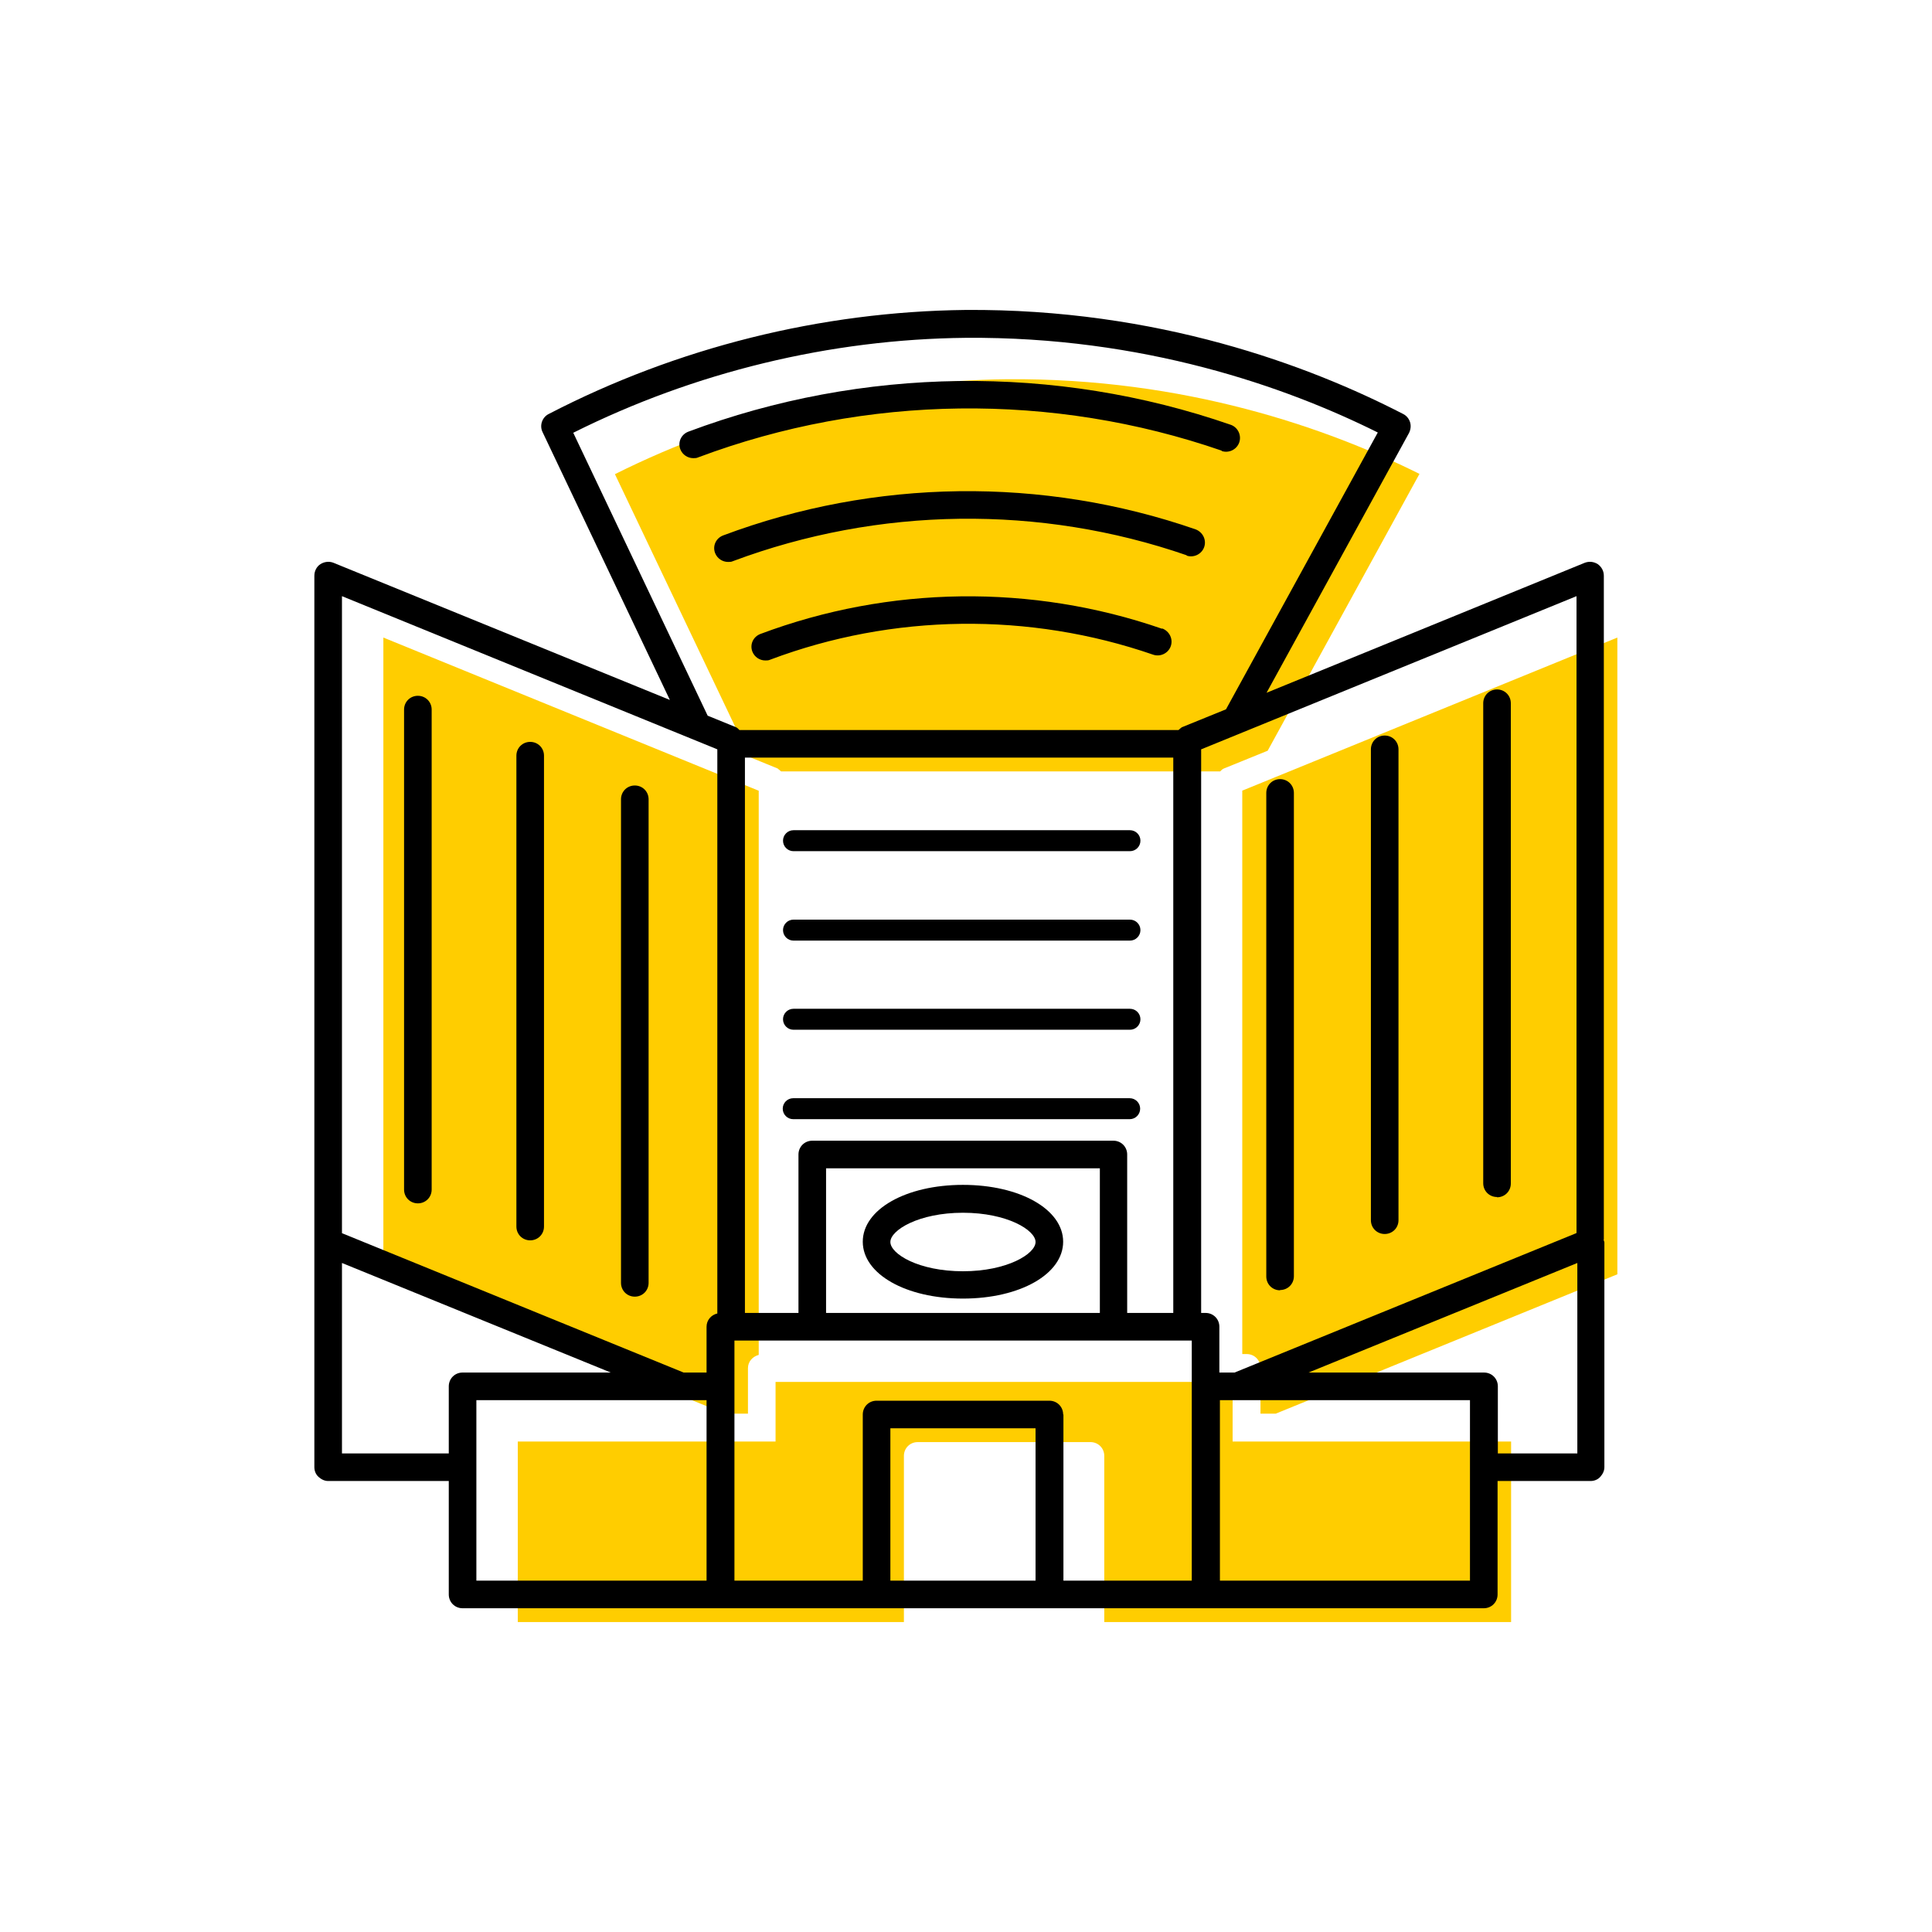 <?xml version="1.0" encoding="UTF-8"?><svg width="70" height="70" id="uuid-44ce36fc-0270-4b10-a584-c8b71dc01adc" xmlns="http://www.w3.org/2000/svg" viewBox="-10 -10 70 70"><rect x="-10" y="-10" width="70" height="70" fill="white"/><g><path d="M17.1,41.23v-1.66c0-.24,.17-.42,.39-.48V18.65L3.89,13.1v23.07l12.38,5.05h.83Z" fill="#ffcd00" stroke-width="0"/><path d="M35.01,18.65v20.41h.16c.28,0,.5,.22,.5,.5v1.66h.55l12.38-5.05V13.1l-13.6,5.55Z" fill="#ffcd00" stroke-width="0"/><path d="M18.18,17.85s.08,.06,.12,.1h15.91s.07-.08,.12-.1l1.6-.65,5.5-10.03c-3.33-1.66-8.5-3.48-14.93-3.43-4.91,.05-9.82,1.24-14.22,3.44l4.88,10.25,1.03,.42Z" fill="#ffcd00" stroke-width="0"/><path d="M34.67,40.07H18.1v2.16H8.76v6.54h13.99v-6.02c0-.28,.22-.5,.5-.5h6.26c.28,0,.5,.22,.5,.5v6.02h14.74v-6.54h-10.09v-2.16Z" fill="#ffcd00" stroke-width="0"/></g><path d="M48.11,34.91V10.86c0-.17-.08-.32-.22-.42-.14-.09-.31-.11-.47-.05l-11.53,4.71,5.16-9.41c.06-.12,.08-.26,.04-.39-.04-.13-.13-.24-.25-.3-3.41-1.76-8.91-3.82-15.86-3.77-5.23,.06-10.45,1.36-15.1,3.77-.24,.12-.34,.42-.22,.66l4.61,9.7L2.08,10.39c-.15-.06-.33-.04-.47,.05s-.22,.25-.22,.42V43.16c0,.13,.05,.26,.15,.35s.22,.15,.35,.15H6.26v4.11c0,.28,.22,.5,.5,.5H43.76c.28,0,.5-.22,.5-.5v-4.11h3.37c.13,0,.26-.05,.35-.15s.15-.22,.15-.35v-8.15s-.02-.07-.03-.1Zm-.97,7.75h-2.87v-2.43c0-.28-.22-.5-.5-.5h-6.36l9.74-3.97v6.9Zm-24.88,4.61v-5.52h5.26v5.52h-5.26Zm6.26-6.02c0-.28-.22-.5-.5-.5h-6.26c-.28,0-.5,.22-.5,.5v6.02h-4.65v-8.7h16.57v8.7h-4.65v-6.02Zm-21.26,6.02v-6.54H15.6v6.54H7.26Zm12.67-14.94h9.92v5.24h-9.92v-5.24Zm10.42-1h-10.92c-.28,0-.5,.22-.5,.5v5.74h-1.94V17.45h15.52v20.12h-1.67v-5.74c0-.28-.22-.5-.5-.5Zm16.76,3.35l-12.38,5.05h-.55v-1.66c0-.28-.22-.5-.5-.5h-.16V17.15l13.6-5.55v23.07Zm-31.12,2.91c-.22,.05-.39,.24-.39,.48v1.66h-.83l-12.38-5.05V11.6l13.6,5.55v20.44Zm-13.6-1.83l9.74,3.97H6.76c-.28,0-.5,.22-.5,.5v2.43H2.39v-6.9Zm31.81,11.51v-6.54h9.06v6.54h-9.06ZM10.77,5.68c4.4-2.2,9.31-3.39,14.22-3.44,6.43-.05,11.6,1.77,14.93,3.43l-5.5,10.03-1.6,.65s-.08,.06-.12,.1h-15.91s-.07-.08-.12-.1l-1.03-.42L10.77,5.68Z" stroke-width="0"/><path d="M13,18.46c-.28,0-.5,.22-.5,.5v17.52c0,.28,.22,.5,.5,.5s.5-.22,.5-.5V18.96c0-.28-.22-.5-.5-.5Z" stroke-width="0"/><path d="M9.21,16.88c-.28,0-.5,.22-.5,.5v17.06c0,.28,.22,.5,.5,.5s.5-.22,.5-.5V17.38c0-.28-.22-.5-.5-.5Z" stroke-width="0"/><path d="M5.14,15.21c-.28,0-.5,.22-.5,.5v17.39c0,.28,.22,.5,.5,.5s.5-.22,.5-.5V15.71c0-.28-.22-.5-.5-.5Z" stroke-width="0"/><path d="M34.26,6.34c.26,.09,.55-.05,.64-.31,.09-.26-.05-.55-.31-.64-6.35-2.2-13.35-2.11-19.65,.25-.26,.1-.39,.38-.29,.64,.08,.2,.27,.32,.47,.32,.06,0,.12,0,.18-.03,6.08-2.28,12.84-2.36,18.97-.24Z" stroke-width="0"/><path d="M32.99,10.13c.26,.09,.55-.05,.64-.31,.09-.26-.05-.54-.31-.64-5.54-1.92-11.63-1.84-17.12,.22-.26,.1-.39,.38-.29,.64,.08,.2,.27,.32,.47,.32,.06,0,.12,0,.18-.03,5.27-1.97,11.12-2.05,16.44-.21Z" stroke-width="0"/><path d="M32.1,12.78c-4.71-1.63-9.89-1.56-14.55,.19-.26,.1-.39,.38-.29,.64,.08,.2,.27,.32,.47,.32,.06,0,.12,0,.18-.03,4.44-1.67,9.38-1.73,13.87-.18,.26,.09,.55-.05,.64-.31s-.05-.54-.31-.64Z" stroke-width="0"/><path d="M36.38,36.74c.28,0,.5-.22,.5-.5V18.73c0-.28-.22-.5-.5-.5s-.5,.22-.5,.5v17.52c0,.28,.22,.5,.5,.5Z" stroke-width="0"/><path d="M40.17,34.71c.28,0,.5-.22,.5-.5V17.15c0-.28-.22-.5-.5-.5s-.5,.22-.5,.5v17.06c0,.28,.22,.5,.5,.5Z" stroke-width="0"/><path d="M44.24,33.38c.28,0,.5-.22,.5-.5V15.48c0-.28-.22-.5-.5-.5s-.5,.22-.5,.5v17.39c0,.28,.22,.5,.5,.5Z" stroke-width="0"/><path d="M24.89,32.93c-2.07,0-3.63,.89-3.63,2.06s1.56,2.06,3.63,2.06,3.63-.89,3.63-2.06-1.56-2.06-3.63-2.06Zm0,3.13c-1.61,0-2.63-.63-2.63-1.06s1.03-1.06,2.63-1.06,2.63,.63,2.63,1.06-1.03,1.06-2.63,1.06Z" stroke-width="0"/><path d="M31.31,30.17c0-.21-.17-.38-.38-.38h-12.19c-.21,0-.38,.17-.38,.38s.17,.38,.38,.38h12.19c.21,0,.38-.17,.38-.38Z" stroke-width="0"/><path d="M30.94,20.08h-12.19c-.21,0-.38,.17-.38,.38s.17,.38,.38,.38h12.19c.21,0,.38-.17,.38-.38s-.17-.38-.38-.38Z" stroke-width="0"/><path d="M30.94,23.32h-12.19c-.21,0-.38,.17-.38,.38s.17,.38,.38,.38h12.19c.21,0,.38-.17,.38-.38s-.17-.38-.38-.38Z" stroke-width="0"/><path d="M30.94,26.55h-12.19c-.21,0-.38,.17-.38,.38s.17,.38,.38,.38h12.19c.21,0,.38-.17,.38-.38s-.17-.38-.38-.38Z" stroke-width="0"/></svg>